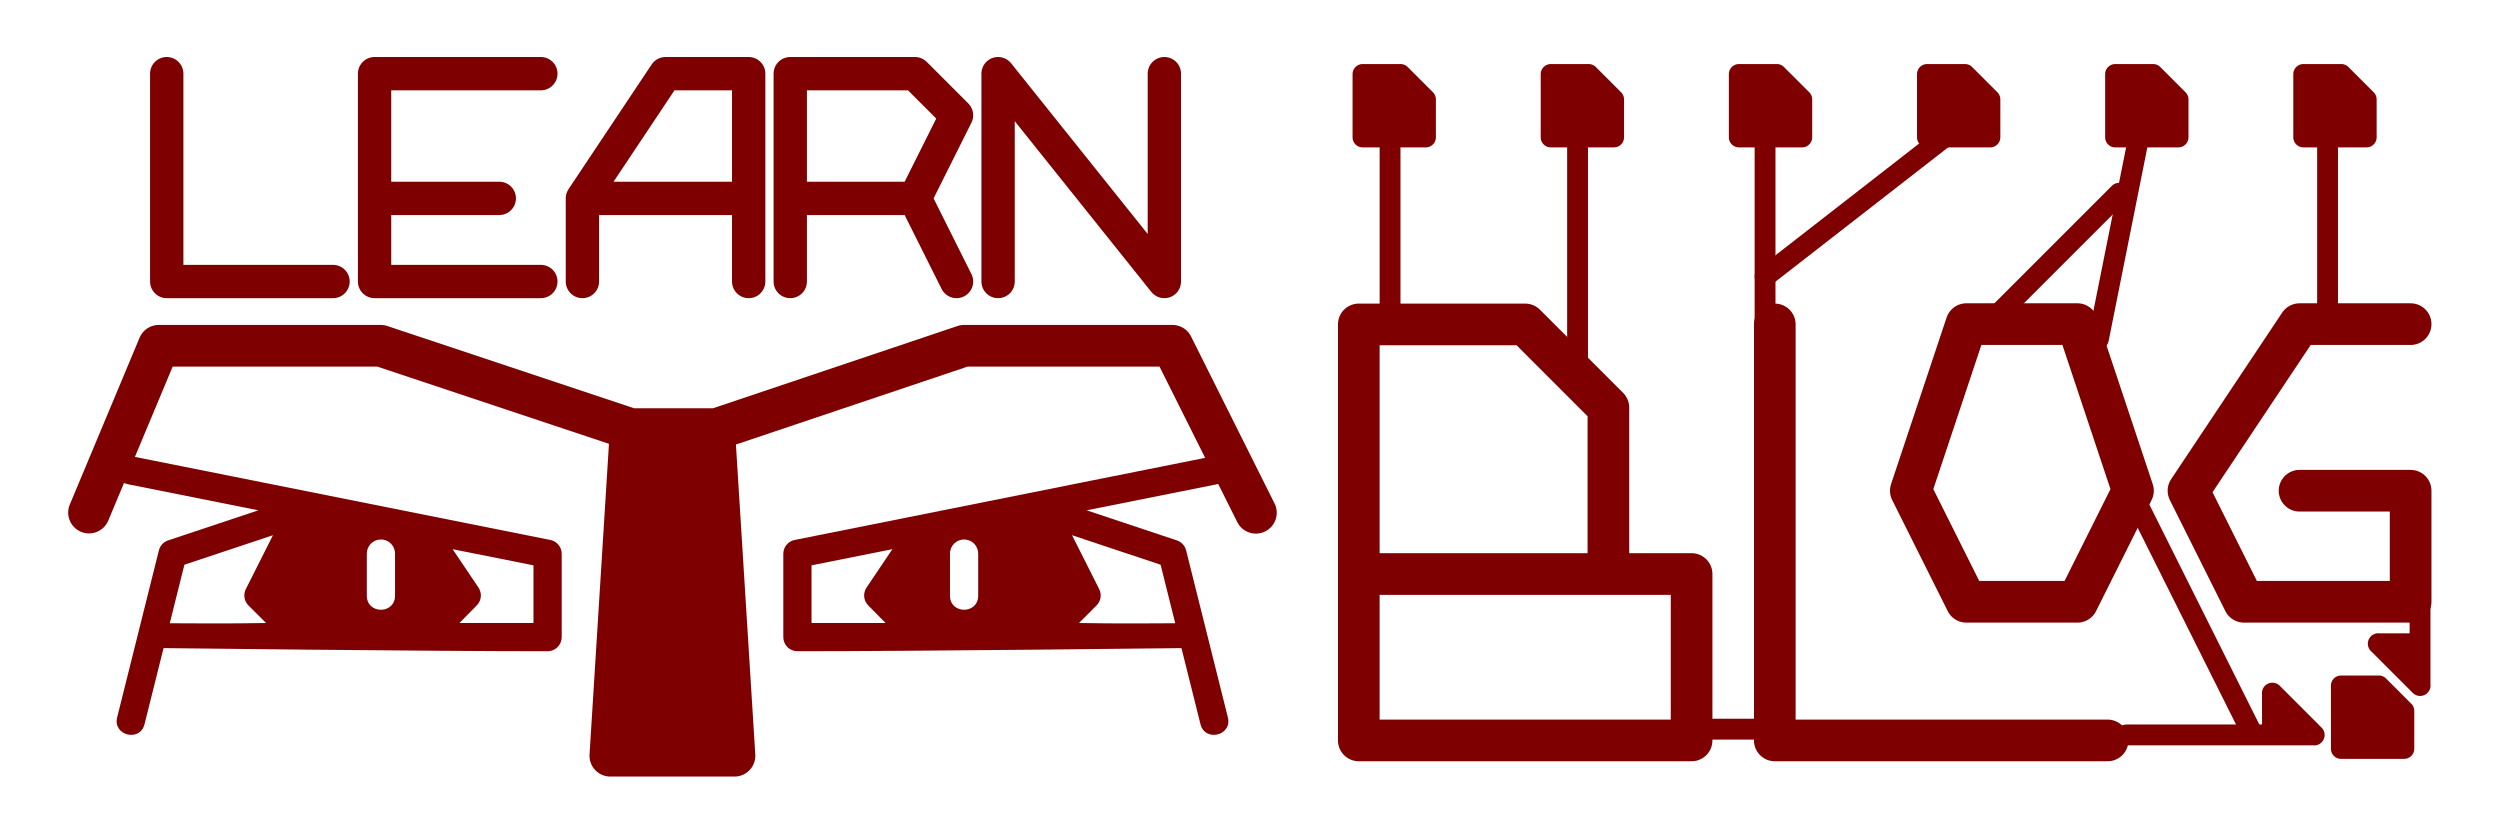 <?xml version="1.0" encoding="UTF-8" standalone="no"?>
<!-- Created with Inkscape (http://www.inkscape.org/) -->

<svg
   xmlns:dc="http://purl.org/dc/elements/1.1/"
   xmlns:cc="http://creativecommons.org/ns#"
   xmlns:rdf="http://www.w3.org/1999/02/22-rdf-syntax-ns#"
   xmlns:svg="http://www.w3.org/2000/svg"
   xmlns="http://www.w3.org/2000/svg"
   xmlns:sodipodi="http://sodipodi.sourceforge.net/DTD/sodipodi-0.dtd"
   xmlns:inkscape="http://www.inkscape.org/namespaces/inkscape"
   width="15cm"
   height="5cm"
   viewBox="0 0 531.496 177.165"
   id="svg2"
   version="1.1"
   inkscape:version="0.91 r13725"
   sodipodi:docname="logo1.svg"
   inkscape:export-filename="/Users/John/2017/winter/image_hosting/learn-blog/z_logo.png"
   inkscape:export-xdpi="50.0695"
   inkscape:export-ydpi="50.0695">
  <defs
     id="defs4" />
  <sodipodi:namedview
     id="base"
     pagecolor="#ffffff"
     bordercolor="#666666"
     borderopacity="1.0"
     inkscape:pageopacity="0.0"
     inkscape:pageshadow="2"
     inkscape:zoom="1.979899"
     inkscape:cx="426.94653"
     inkscape:cy="43.478084"
     inkscape:document-units="cm"
     inkscape:current-layer="g4449"
     showgrid="true"
     inkscape:window-width="1440"
     inkscape:window-height="852"
     inkscape:window-x="45"
     inkscape:window-y="19"
     inkscape:window-maximized="0"
     units="cm">
    <inkscape:grid
       type="xygrid"
       id="grid4249"
       units="cm"
       spacingx="4.429"
       spacingy="4.429" />
  </sodipodi:namedview>
  <g
     inkscape:label="Layer 1"
     inkscape:groupmode="layer"
     id="layer1"
     transform="translate(0,-875.197)">
    <g
       id="g4148">
      <g
         id="g4449"
         transform="translate(-129.672,315.686)">
        <g
           transform="translate(-160,0)"
           id="g4265">
          <path
             style="color:#000000;font-style:normal;font-variant:normal;font-weight:normal;font-stretch:normal;font-size:medium;line-height:normal;font-family:sans-serif;text-indent:0;text-align:start;text-decoration:none;text-decoration-line:none;text-decoration-style:solid;text-decoration-color:#000000;letter-spacing:normal;word-spacing:normal;text-transform:none;direction:ltr;block-progression:tb;writing-mode:lr-tb;baseline-shift:baseline;text-anchor:start;white-space:normal;clip-rule:nonzero;display:inline;overflow:visible;visibility:visible;opacity:1;isolation:auto;mix-blend-mode:normal;color-interpolation:sRGB;color-interpolation-filters:linearRGB;solid-color:#000000;solid-opacity:1;fill:#7e0000;fill-opacity:1;fill-rule:nonzero;stroke:none;stroke-width:8.858;stroke-linecap:round;stroke-linejoin:round;stroke-miterlimit:4;stroke-dasharray:none;stroke-dashoffset:0;stroke-opacity:1;color-rendering:auto;image-rendering:auto;shape-rendering:auto;text-rendering:auto;enable-background:accumulate"
             d="m 323.432,628.594 a 4.43,4.43 0 0 0 -4.086,2.721 l -14.822,35.434 a 4.43,4.43 0 1 0 8.174,3.418 l 13.682,-32.713 43.52,0 49.236,16.41 -4.127,66.039 a 4.43,4.43 0 0 0 4.42,4.705 l 26.396,0 a 4.43,4.43 0 0 0 4.42,-4.705 l -4.117,-65.887 49.232,-16.562 40.828,0 16.492,32.984 a 4.43,4.43 0 1 0 7.924,-3.961 l -17.717,-35.434 a 4.43,4.43 0 0 0 -3.961,-2.449 l -44.291,0 a 4.43,4.43 0 0 0 -1.414,0.232 l -51.971,17.484 -16.768,0 -52.463,-17.488 a 4.43,4.43 0 0 0 -1.402,-0.229 l -47.186,0 z"
             id="path4263"
             inkscape:connector-curvature="0" />
          <path
             id="path4322"
             d="m 547.791,656.522 c -0.2,0.002 -0.399,0.025 -0.594,0.066 l -88.584,17.717 c -1.402,0.28 -2.412,1.511 -2.412,2.941 l 0,17.717 c 1.7e-4,1.657 1.343,3 3,3 25.392,0.007 81.646,-0.664 81.646,-0.664 l 4.027,16.107 c 0.911,3.977 6.888,2.483 5.82,-1.455 l -8.857,-35.434 c -0.249,-0.995 -0.99,-1.793 -1.963,-2.117 l -19.18,-6.395 27.678,-5.535 c 3.602,-0.674 3.082,-5.986 -0.582,-5.949 z m -30.207,16.773 18.832,6.277 3.111,12.441 c 0,0 -13.68,0.109 -20.467,-0.051 l 3.736,-3.736 c 0.916,-0.916 1.142,-2.316 0.559,-3.473 l -5.771,-11.459 z m -22.904,0.908 c 1.656,0.025 2.979,1.387 2.955,3.043 l 0,8.857 c 0.057,4.057 -6.057,4.057 -6,0 l 0,-8.857 c -0.024,-1.691 1.354,-3.068 3.045,-3.043 z m -15.289,2.064 -5.494,8.162 c -0.797,1.184 -0.65,2.765 0.352,3.781 l 3.699,3.752 -15.746,0 0,-12.258 17.189,-3.438 z"
             style="color:#000000;font-style:normal;font-variant:normal;font-weight:normal;font-stretch:normal;font-size:medium;line-height:normal;font-family:sans-serif;text-indent:0;text-align:start;text-decoration:none;text-decoration-line:none;text-decoration-style:solid;text-decoration-color:#000000;letter-spacing:normal;word-spacing:normal;text-transform:none;direction:ltr;block-progression:tb;writing-mode:lr-tb;baseline-shift:baseline;text-anchor:start;white-space:normal;clip-rule:nonzero;display:inline;overflow:visible;visibility:visible;opacity:1;isolation:auto;mix-blend-mode:normal;color-interpolation:sRGB;color-interpolation-filters:linearRGB;solid-color:#000000;solid-opacity:1;fill:#7e0000;fill-opacity:1;fill-rule:nonzero;stroke:none;stroke-width:8.858;stroke-linecap:round;stroke-linejoin:round;stroke-miterlimit:4;stroke-dasharray:none;stroke-dashoffset:0;stroke-opacity:1;color-rendering:auto;image-rendering:auto;shape-rendering:auto;text-rendering:auto;enable-background:accumulate"
             inkscape:connector-curvature="0" />
          <path
             inkscape:connector-curvature="0"
             style="color:#000000;font-style:normal;font-variant:normal;font-weight:normal;font-stretch:normal;font-size:medium;line-height:normal;font-family:sans-serif;text-indent:0;text-align:start;text-decoration:none;text-decoration-line:none;text-decoration-style:solid;text-decoration-color:#000000;letter-spacing:normal;word-spacing:normal;text-transform:none;direction:ltr;block-progression:tb;writing-mode:lr-tb;baseline-shift:baseline;text-anchor:start;white-space:normal;clip-rule:nonzero;display:inline;overflow:visible;visibility:visible;opacity:1;isolation:auto;mix-blend-mode:normal;color-interpolation:sRGB;color-interpolation-filters:linearRGB;solid-color:#000000;solid-opacity:1;fill:#7e0000;fill-opacity:1;fill-rule:nonzero;stroke:none;stroke-width:8.858;stroke-linecap:round;stroke-linejoin:round;stroke-miterlimit:4;stroke-dasharray:none;stroke-dashoffset:0;stroke-opacity:1;color-rendering:auto;image-rendering:auto;shape-rendering:auto;text-rendering:auto;enable-background:accumulate"
             d="m 317.5,656.522 c 0.2,0.002 0.399,0.025 0.594,0.066 l 88.584,17.717 c 1.402,0.28 2.412,1.511 2.412,2.941 l 0,17.717 c -1.7e-4,1.657 -1.343,3 -3,3 -25.392,0.007 -81.646,-0.664 -81.646,-0.664 l -4.027,16.107 c -0.911,3.977 -6.888,2.483 -5.82,-1.455 l 8.857,-35.434 c 0.249,-0.995 0.99,-1.793 1.963,-2.117 l 19.18,-6.395 -27.678,-5.535 c -3.602,-0.674 -3.082,-5.986 0.582,-5.949 z m 30.207,16.773 -18.832,6.277 -3.111,12.441 c 0,0 13.68,0.109 20.467,-0.051 l -3.736,-3.736 c -0.916,-0.916 -1.142,-2.316 -0.559,-3.473 l 5.771,-11.459 z m 22.904,0.908 c -1.656,0.025 -2.979,1.387 -2.955,3.043 l 0,8.857 c -0.057,4.057 6.057,4.057 6,0 l 0,-8.857 c 0.024,-1.691 -1.354,-3.068 -3.045,-3.043 z m 15.289,2.064 5.494,8.162 c 0.797,1.184 0.65,2.765 -0.352,3.781 l -3.699,3.752 15.746,0 0,-12.258 -17.189,-3.438 z"
             id="path4385" />
        </g>
        <g
           id="g4355">
          <path
             style="color:#000000;clip-rule:nonzero;display:inline;overflow:visible;visibility:visible;opacity:1;isolation:auto;mix-blend-mode:normal;color-interpolation:sRGB;color-interpolation-filters:linearRGB;solid-color:#000000;solid-opacity:1;fill:none;fill-opacity:1;fill-rule:nonzero;stroke:#7e0000;stroke-width:7.087;stroke-linecap:round;stroke-linejoin:round;stroke-miterlimit:4;stroke-dasharray:none;stroke-dashoffset:0;stroke-opacity:1;color-rendering:auto;image-rendering:auto;shape-rendering:auto;text-rendering:auto;enable-background:accumulate"
             d="m 165.118,575.173 0,44.186 35.349,0"
             id="path4172-0"
             inkscape:connector-curvature="0" />
          <path
             inkscape:connector-curvature="0"
             id="path4178-5"
             style="color:#000000;clip-rule:nonzero;display:inline;overflow:visible;visibility:visible;opacity:1;isolation:auto;mix-blend-mode:normal;color-interpolation:sRGB;color-interpolation-filters:linearRGB;solid-color:#000000;solid-opacity:1;fill:none;fill-opacity:1;fill-rule:nonzero;stroke:#7e0000;stroke-width:7.087;stroke-linecap:round;stroke-linejoin:round;stroke-miterlimit:4;stroke-dasharray:none;stroke-dashoffset:0;stroke-opacity:1;color-rendering:auto;image-rendering:auto;shape-rendering:auto;text-rendering:auto;enable-background:accumulate"
             d="m 235.816,601.684 -26.512,0 m 35.349,-26.512 -35.349,0 0,44.186 35.349,0" />
          <path
             inkscape:connector-curvature="0"
             id="path4182-1"
             style="color:#000000;clip-rule:nonzero;display:inline;overflow:visible;visibility:visible;opacity:1;isolation:auto;mix-blend-mode:normal;color-interpolation:sRGB;color-interpolation-filters:linearRGB;solid-color:#000000;solid-opacity:1;fill:none;fill-opacity:1;fill-rule:nonzero;stroke:#7e0000;stroke-width:7.087;stroke-linecap:round;stroke-linejoin:round;stroke-miterlimit:4;stroke-dasharray:none;stroke-dashoffset:0;stroke-opacity:1;color-rendering:auto;image-rendering:auto;shape-rendering:auto;text-rendering:auto;enable-background:accumulate"
             d="m 253.491,601.684 17.675,-26.512 17.675,0 0,26.512 m -35.349,17.675 0,-17.675 35.349,0 0,17.675" />
          <path
             inkscape:connector-curvature="0"
             id="path4192-2"
             style="color:#000000;clip-rule:nonzero;display:inline;overflow:visible;visibility:visible;opacity:1;isolation:auto;mix-blend-mode:normal;color-interpolation:sRGB;color-interpolation-filters:linearRGB;solid-color:#000000;solid-opacity:1;fill:none;fill-opacity:1;fill-rule:nonzero;stroke:#7e0000;stroke-width:7.087;stroke-linecap:round;stroke-linejoin:round;stroke-miterlimit:4;stroke-dasharray:none;stroke-dashoffset:0;stroke-opacity:1;color-rendering:auto;image-rendering:auto;shape-rendering:auto;text-rendering:auto;enable-background:accumulate"
             d="m 333.026,584.01 -8.837,-8.837 -26.512,0 m 26.512,26.512 8.837,-17.675 m -35.349,17.675 26.512,0 8.837,17.675 m -35.349,0 0,-44.186" />
          <path
             style="color:#000000;clip-rule:nonzero;display:inline;overflow:visible;visibility:visible;opacity:1;isolation:auto;mix-blend-mode:normal;color-interpolation:sRGB;color-interpolation-filters:linearRGB;solid-color:#000000;solid-opacity:1;fill:none;fill-opacity:1;fill-rule:nonzero;stroke:#7e0000;stroke-width:7.087;stroke-linecap:round;stroke-linejoin:round;stroke-miterlimit:4;stroke-dasharray:none;stroke-dashoffset:0;stroke-opacity:1;color-rendering:auto;image-rendering:auto;shape-rendering:auto;text-rendering:auto;enable-background:accumulate"
             d="m 341.863,619.359 0,-44.186 35.349,44.186 0,-44.186"
             id="path4194-0"
             inkscape:connector-curvature="0" />
        </g>
        <g
           id="g4351">
          <path
             inkscape:connector-curvature="0"
             id="path4206-1"
             style="color:#000000;clip-rule:nonzero;display:inline;overflow:visible;visibility:visible;opacity:1;isolation:auto;mix-blend-mode:normal;color-interpolation:sRGB;color-interpolation-filters:linearRGB;solid-color:#000000;solid-opacity:1;fill:none;fill-opacity:1;fill-rule:nonzero;stroke:#7e0000;stroke-width:8.858;stroke-linecap:round;stroke-linejoin:round;stroke-miterlimit:4;stroke-dasharray:none;stroke-dashoffset:0;stroke-opacity:1;color-rendering:auto;image-rendering:auto;shape-rendering:auto;text-rendering:auto;enable-background:accumulate"
             d="m 418.549,628.481 35.377,0 17.688,17.688 0,35.377 m -53.065,-53.065 0,88.442 70.753,0 0,-35.377 -70.753,0" />
          <path
             style="color:#000000;clip-rule:nonzero;display:inline;overflow:visible;visibility:visible;opacity:1;isolation:auto;mix-blend-mode:normal;color-interpolation:sRGB;color-interpolation-filters:linearRGB;solid-color:#000000;solid-opacity:1;fill:none;fill-opacity:1;fill-rule:nonzero;stroke:#7e0000;stroke-width:8.858;stroke-linecap:round;stroke-linejoin:round;stroke-miterlimit:4;stroke-dasharray:none;stroke-dashoffset:0;stroke-opacity:1;color-rendering:auto;image-rendering:auto;shape-rendering:auto;text-rendering:auto;enable-background:accumulate"
             d="m 506.991,628.481 0,88.442 70.753,0"
             id="path4208-8"
             inkscape:connector-curvature="0" />
        </g>
        <g
           transform="translate(0,-0.422)"
           id="g4347">
          <path
             style="color:#000000;clip-rule:nonzero;display:inline;overflow:visible;visibility:visible;opacity:1;isolation:auto;mix-blend-mode:normal;color-interpolation:sRGB;color-interpolation-filters:linearRGB;solid-color:#000000;solid-opacity:1;fill:none;fill-opacity:1;fill-rule:nonzero;stroke:#7e0000;stroke-width:8.858;stroke-linecap:round;stroke-linejoin:round;stroke-miterlimit:4;stroke-dasharray:none;stroke-dashoffset:0;stroke-opacity:1;color-rendering:auto;image-rendering:auto;shape-rendering:auto;text-rendering:auto;enable-background:accumulate"
             d="m 547.717,628.84 23.613,0 11.806,35.419 -11.806,23.613 -23.613,0 -11.806,-23.613 z"
             id="path4210-0"
             inkscape:connector-curvature="0" />
          <path
             style="color:#000000;clip-rule:nonzero;display:inline;overflow:visible;visibility:visible;opacity:1;isolation:auto;mix-blend-mode:normal;color-interpolation:sRGB;color-interpolation-filters:linearRGB;solid-color:#000000;solid-opacity:1;fill:none;fill-opacity:1;fill-rule:nonzero;stroke:#7e0000;stroke-width:8.858;stroke-linecap:round;stroke-linejoin:round;stroke-miterlimit:4;stroke-dasharray:none;stroke-dashoffset:0;stroke-opacity:1;color-rendering:auto;image-rendering:auto;shape-rendering:auto;text-rendering:auto;enable-background:accumulate"
             d="m 642.167,628.84 -23.613,0 -23.613,35.419 11.806,23.613 35.419,0 0,-23.613 -23.613,0"
             id="path4212-5"
             inkscape:connector-curvature="0" />
        </g>
        <path
           inkscape:connector-curvature="0"
           id="path4368"
           d="m 419.372,573.129 a 2.148,2.148 0 0 0 -2.147,2.148 l 0,13.421 a 2.148,2.148 0 0 0 2.147,2.147 l 13.422,0 a 2.148,2.148 0 0 0 2.147,-2.147 l 0,-8.053 a 2.148,2.148 0 0 0 -0.63,-1.519 l -5.368,-5.368 a 2.148,2.148 0 0 0 -1.519,-0.63 l -8.053,0 z"
           style="color:#000000;font-style:normal;font-variant:normal;font-weight:normal;font-stretch:normal;font-size:medium;line-height:normal;font-family:sans-serif;text-indent:0;text-align:start;text-decoration:none;text-decoration-line:none;text-decoration-style:solid;text-decoration-color:#000000;letter-spacing:normal;word-spacing:normal;text-transform:none;direction:ltr;block-progression:tb;writing-mode:lr-tb;baseline-shift:baseline;text-anchor:start;white-space:normal;clip-rule:nonzero;display:inline;overflow:visible;visibility:visible;opacity:1;isolation:auto;mix-blend-mode:normal;color-interpolation:sRGB;color-interpolation-filters:linearRGB;solid-color:#000000;solid-opacity:1;fill:#7e0000;fill-opacity:1;fill-rule:nonzero;stroke:none;stroke-width:7.087;stroke-linecap:round;stroke-linejoin:round;stroke-miterlimit:4;stroke-dasharray:none;stroke-dashoffset:0;stroke-opacity:1;color-rendering:auto;image-rendering:auto;shape-rendering:auto;text-rendering:auto;enable-background:accumulate" />
        <path
           style="color:#000000;font-style:normal;font-variant:normal;font-weight:normal;font-stretch:normal;font-size:medium;line-height:normal;font-family:sans-serif;text-indent:0;text-align:start;text-decoration:none;text-decoration-line:none;text-decoration-style:solid;text-decoration-color:#000000;letter-spacing:normal;word-spacing:normal;text-transform:none;direction:ltr;block-progression:tb;writing-mode:lr-tb;baseline-shift:baseline;text-anchor:start;white-space:normal;clip-rule:nonzero;display:inline;overflow:visible;visibility:visible;opacity:1;isolation:auto;mix-blend-mode:normal;color-interpolation:sRGB;color-interpolation-filters:linearRGB;solid-color:#000000;solid-opacity:1;fill:#7e0000;fill-opacity:1;fill-rule:nonzero;stroke:none;stroke-width:7.087;stroke-linecap:round;stroke-linejoin:round;stroke-miterlimit:4;stroke-dasharray:none;stroke-dashoffset:0;stroke-opacity:1;color-rendering:auto;image-rendering:auto;shape-rendering:auto;text-rendering:auto;enable-background:accumulate"
           d="m 459.372,573.129 a 2.148,2.148 0 0 0 -2.147,2.148 l 0,13.421 a 2.148,2.148 0 0 0 2.147,2.147 l 13.422,0 a 2.148,2.148 0 0 0 2.147,-2.147 l 0,-8.053 a 2.148,2.148 0 0 0 -0.63,-1.519 l -5.368,-5.368 a 2.148,2.148 0 0 0 -1.519,-0.63 l -8.053,0 z"
           id="path4370"
           inkscape:connector-curvature="0" />
        <path
           inkscape:connector-curvature="0"
           id="path4372"
           d="m 499.372,573.129 a 2.148,2.148 0 0 0 -2.147,2.148 l 0,13.421 a 2.148,2.148 0 0 0 2.147,2.147 l 13.422,0 a 2.148,2.148 0 0 0 2.147,-2.147 l 0,-8.053 a 2.148,2.148 0 0 0 -0.63,-1.519 l -5.368,-5.368 a 2.148,2.148 0 0 0 -1.519,-0.63 l -8.053,0 z"
           style="color:#000000;font-style:normal;font-variant:normal;font-weight:normal;font-stretch:normal;font-size:medium;line-height:normal;font-family:sans-serif;text-indent:0;text-align:start;text-decoration:none;text-decoration-line:none;text-decoration-style:solid;text-decoration-color:#000000;letter-spacing:normal;word-spacing:normal;text-transform:none;direction:ltr;block-progression:tb;writing-mode:lr-tb;baseline-shift:baseline;text-anchor:start;white-space:normal;clip-rule:nonzero;display:inline;overflow:visible;visibility:visible;opacity:1;isolation:auto;mix-blend-mode:normal;color-interpolation:sRGB;color-interpolation-filters:linearRGB;solid-color:#000000;solid-opacity:1;fill:#7e0000;fill-opacity:1;fill-rule:nonzero;stroke:none;stroke-width:7.087;stroke-linecap:round;stroke-linejoin:round;stroke-miterlimit:4;stroke-dasharray:none;stroke-dashoffset:0;stroke-opacity:1;color-rendering:auto;image-rendering:auto;shape-rendering:auto;text-rendering:auto;enable-background:accumulate" />
        <path
           style="color:#000000;font-style:normal;font-variant:normal;font-weight:normal;font-stretch:normal;font-size:medium;line-height:normal;font-family:sans-serif;text-indent:0;text-align:start;text-decoration:none;text-decoration-line:none;text-decoration-style:solid;text-decoration-color:#000000;letter-spacing:normal;word-spacing:normal;text-transform:none;direction:ltr;block-progression:tb;writing-mode:lr-tb;baseline-shift:baseline;text-anchor:start;white-space:normal;clip-rule:nonzero;display:inline;overflow:visible;visibility:visible;opacity:1;isolation:auto;mix-blend-mode:normal;color-interpolation:sRGB;color-interpolation-filters:linearRGB;solid-color:#000000;solid-opacity:1;fill:#7e0000;fill-opacity:1;fill-rule:nonzero;stroke:none;stroke-width:7.087;stroke-linecap:round;stroke-linejoin:round;stroke-miterlimit:4;stroke-dasharray:none;stroke-dashoffset:0;stroke-opacity:1;color-rendering:auto;image-rendering:auto;shape-rendering:auto;text-rendering:auto;enable-background:accumulate"
           d="m 539.372,573.129 a 2.148,2.148 0 0 0 -2.147,2.148 l 0,13.421 a 2.148,2.148 0 0 0 2.147,2.147 l 13.422,0 a 2.148,2.148 0 0 0 2.147,-2.147 l 0,-8.053 a 2.148,2.148 0 0 0 -0.63,-1.519 l -5.368,-5.368 a 2.148,2.148 0 0 0 -1.519,-0.63 l -8.053,0 z"
           id="path4374"
           inkscape:connector-curvature="0" />
        <path
           inkscape:connector-curvature="0"
           id="path4376"
           d="m 579.372,573.129 a 2.148,2.148 0 0 0 -2.147,2.148 l 0,13.421 a 2.148,2.148 0 0 0 2.147,2.147 l 13.422,0 a 2.148,2.148 0 0 0 2.147,-2.147 l 0,-8.053 a 2.148,2.148 0 0 0 -0.63,-1.519 l -5.368,-5.368 a 2.148,2.148 0 0 0 -1.519,-0.63 l -8.053,0 z"
           style="color:#000000;font-style:normal;font-variant:normal;font-weight:normal;font-stretch:normal;font-size:medium;line-height:normal;font-family:sans-serif;text-indent:0;text-align:start;text-decoration:none;text-decoration-line:none;text-decoration-style:solid;text-decoration-color:#000000;letter-spacing:normal;word-spacing:normal;text-transform:none;direction:ltr;block-progression:tb;writing-mode:lr-tb;baseline-shift:baseline;text-anchor:start;white-space:normal;clip-rule:nonzero;display:inline;overflow:visible;visibility:visible;opacity:1;isolation:auto;mix-blend-mode:normal;color-interpolation:sRGB;color-interpolation-filters:linearRGB;solid-color:#000000;solid-opacity:1;fill:#7e0000;fill-opacity:1;fill-rule:nonzero;stroke:none;stroke-width:7.087;stroke-linecap:round;stroke-linejoin:round;stroke-miterlimit:4;stroke-dasharray:none;stroke-dashoffset:0;stroke-opacity:1;color-rendering:auto;image-rendering:auto;shape-rendering:auto;text-rendering:auto;enable-background:accumulate" />
        <path
           style="color:#000000;font-style:normal;font-variant:normal;font-weight:normal;font-stretch:normal;font-size:medium;line-height:normal;font-family:sans-serif;text-indent:0;text-align:start;text-decoration:none;text-decoration-line:none;text-decoration-style:solid;text-decoration-color:#000000;letter-spacing:normal;word-spacing:normal;text-transform:none;direction:ltr;block-progression:tb;writing-mode:lr-tb;baseline-shift:baseline;text-anchor:start;white-space:normal;clip-rule:nonzero;display:inline;overflow:visible;visibility:visible;opacity:1;isolation:auto;mix-blend-mode:normal;color-interpolation:sRGB;color-interpolation-filters:linearRGB;solid-color:#000000;solid-opacity:1;fill:#7e0000;fill-opacity:1;fill-rule:nonzero;stroke:none;stroke-width:7.087;stroke-linecap:round;stroke-linejoin:round;stroke-miterlimit:4;stroke-dasharray:none;stroke-dashoffset:0;stroke-opacity:1;color-rendering:auto;image-rendering:auto;shape-rendering:auto;text-rendering:auto;enable-background:accumulate"
           d="m 619.372,573.129 a 2.148,2.148 0 0 0 -2.147,2.148 l 0,13.421 a 2.148,2.148 0 0 0 2.147,2.147 l 13.422,0 a 2.148,2.148 0 0 0 2.147,-2.147 l 0,-8.053 a 2.148,2.148 0 0 0 -0.63,-1.519 l -5.368,-5.368 a 2.148,2.148 0 0 0 -1.519,-0.63 l -8.053,0 z"
           id="path4378"
           inkscape:connector-curvature="0" />
        <path
           inkscape:connector-curvature="0"
           id="path4388"
           d="m 425.197,587.303 0,39.862"
           style="color:#000000;clip-rule:nonzero;display:inline;overflow:visible;visibility:visible;opacity:1;isolation:auto;mix-blend-mode:normal;color-interpolation:sRGB;color-interpolation-filters:linearRGB;solid-color:#000000;solid-opacity:1;fill:#7e0000;fill-opacity:1;fill-rule:nonzero;stroke:#7e0000;stroke-width:4.429;stroke-linecap:round;stroke-linejoin:round;stroke-miterlimit:4;stroke-dasharray:none;stroke-dashoffset:0;stroke-opacity:1;color-rendering:auto;image-rendering:auto;shape-rendering:auto;text-rendering:auto;enable-background:accumulate" />
        <path
           inkscape:connector-curvature="0"
           id="path4390"
           d="m 465.059,587.303 0,48.72"
           style="color:#000000;clip-rule:nonzero;display:inline;overflow:visible;visibility:visible;opacity:1;isolation:auto;mix-blend-mode:normal;color-interpolation:sRGB;color-interpolation-filters:linearRGB;solid-color:#000000;solid-opacity:1;fill:#7e0000;fill-opacity:1;fill-rule:nonzero;stroke:#7e0000;stroke-width:4.429;stroke-linecap:round;stroke-linejoin:round;stroke-miterlimit:4;stroke-dasharray:none;stroke-dashoffset:0;stroke-opacity:1;color-rendering:auto;image-rendering:auto;shape-rendering:auto;text-rendering:auto;enable-background:accumulate" />
        <path
           inkscape:connector-curvature="0"
           id="path4392"
           d="m 504.921,587.303 0,44.291"
           style="color:#000000;clip-rule:nonzero;display:inline;overflow:visible;visibility:visible;opacity:1;isolation:auto;mix-blend-mode:normal;color-interpolation:sRGB;color-interpolation-filters:linearRGB;solid-color:#000000;solid-opacity:1;fill:#7e0000;fill-opacity:1;fill-rule:nonzero;stroke:#7e0000;stroke-width:4.429;stroke-linecap:round;stroke-linejoin:round;stroke-miterlimit:4;stroke-dasharray:none;stroke-dashoffset:0;stroke-opacity:1;color-rendering:auto;image-rendering:auto;shape-rendering:auto;text-rendering:auto;enable-background:accumulate" />
        <path
           inkscape:connector-curvature="0"
           id="path4394"
           d="m 544.783,587.303 -39.862,31.004"
           style="color:#000000;clip-rule:nonzero;display:inline;overflow:visible;visibility:visible;opacity:1;isolation:auto;mix-blend-mode:normal;color-interpolation:sRGB;color-interpolation-filters:linearRGB;solid-color:#000000;solid-opacity:1;fill:#7e0000;fill-opacity:1;fill-rule:nonzero;stroke:#7e0000;stroke-width:4.429;stroke-linecap:round;stroke-linejoin:round;stroke-miterlimit:4;stroke-dasharray:none;stroke-dashoffset:0;stroke-opacity:1;color-rendering:auto;image-rendering:auto;shape-rendering:auto;text-rendering:auto;enable-background:accumulate" />
        <path
           inkscape:connector-curvature="0"
           id="path4396"
           d="m 584.646,587.303 -8.858,44.291"
           style="color:#000000;clip-rule:nonzero;display:inline;overflow:visible;visibility:visible;opacity:1;isolation:auto;mix-blend-mode:normal;color-interpolation:sRGB;color-interpolation-filters:linearRGB;solid-color:#000000;solid-opacity:1;fill:#7e0000;fill-opacity:1;fill-rule:nonzero;stroke:#7e0000;stroke-width:4.429;stroke-linecap:round;stroke-linejoin:round;stroke-miterlimit:4;stroke-dasharray:none;stroke-dashoffset:0;stroke-opacity:1;color-rendering:auto;image-rendering:auto;shape-rendering:auto;text-rendering:auto;enable-background:accumulate" />
        <path
           inkscape:connector-curvature="0"
           id="path4406"
           d="m 580.217,600.591 -26.575,26.575"
           style="color:#000000;clip-rule:nonzero;display:inline;overflow:visible;visibility:visible;opacity:1;isolation:auto;mix-blend-mode:normal;color-interpolation:sRGB;color-interpolation-filters:linearRGB;solid-color:#000000;solid-opacity:1;fill:#7e0000;fill-opacity:1;fill-rule:nonzero;stroke:#7e0000;stroke-width:4.429;stroke-linecap:round;stroke-linejoin:round;stroke-miterlimit:4;stroke-dasharray:none;stroke-dashoffset:0;stroke-opacity:1;color-rendering:auto;image-rendering:auto;shape-rendering:auto;text-rendering:auto;enable-background:accumulate" />
        <path
           inkscape:connector-curvature="0"
           id="path4412"
           d="m 624.508,587.303 0,39.862"
           style="color:#000000;clip-rule:nonzero;display:inline;overflow:visible;visibility:visible;opacity:1;isolation:auto;mix-blend-mode:normal;color-interpolation:sRGB;color-interpolation-filters:linearRGB;solid-color:#000000;solid-opacity:1;fill:#7e0000;fill-opacity:1;fill-rule:nonzero;stroke:#7e0000;stroke-width:4.429;stroke-linecap:round;stroke-linejoin:round;stroke-miterlimit:4;stroke-dasharray:none;stroke-dashoffset:0;stroke-opacity:1;color-rendering:auto;image-rendering:auto;shape-rendering:auto;text-rendering:auto;enable-background:accumulate" />
        <path
           style="color:#000000;font-style:normal;font-variant:normal;font-weight:normal;font-stretch:normal;font-size:medium;line-height:normal;font-family:sans-serif;text-indent:0;text-align:start;text-decoration:none;text-decoration-line:none;text-decoration-style:solid;text-decoration-color:#000000;letter-spacing:normal;word-spacing:normal;text-transform:none;direction:ltr;block-progression:tb;writing-mode:lr-tb;baseline-shift:baseline;text-anchor:start;white-space:normal;clip-rule:nonzero;display:inline;overflow:visible;visibility:visible;opacity:1;isolation:auto;mix-blend-mode:normal;color-interpolation:sRGB;color-interpolation-filters:linearRGB;solid-color:#000000;solid-opacity:1;fill:#7e0000;fill-opacity:1;fill-rule:nonzero;stroke:none;stroke-width:7.087;stroke-linecap:round;stroke-linejoin:round;stroke-miterlimit:4;stroke-dasharray:none;stroke-dashoffset:0;stroke-opacity:1;color-rendering:auto;image-rendering:auto;shape-rendering:auto;text-rendering:auto;enable-background:accumulate"
           d="m 627.372,703.129 a 2.148,2.148 0 0 0 -2.147,2.148 l 0,13.421 a 2.148,2.148 0 0 0 2.147,2.147 l 13.422,0 a 2.148,2.148 0 0 0 2.147,-2.147 l 0,-8.053 a 2.148,2.148 0 0 0 -0.63,-1.519 l -5.368,-5.368 a 2.148,2.148 0 0 0 -1.519,-0.63 l -8.053,0 z"
           id="path4428"
           inkscape:connector-curvature="0" />
        <path
           sodipodi:nodetypes="ccccccsscccccc"
           inkscape:connector-curvature="0"
           id="path4430"
           d="m 612.758,704.645 c -0.219,0.004 -0.436,0.04 -0.645,0.107 -0.026,0.009 -0.052,0.018 -0.078,0.027 -0.046,0.016 -0.092,0.034 -0.137,0.053 -0.919,0.393 -1.461,1.354 -1.322,2.344 l 0,6.357 -28.789,0 c -2.953,0 -2.953,4.43 0,4.43 l 31.068,0 8.518,0 c 2.053,0.278 3.33,-2.164 1.93,-3.691 -0.028,-0.031 -0.058,-0.061 -0.088,-0.09 l -8.666,-8.666 c -0.425,-0.558 -1.09,-0.881 -1.791,-0.871 z"
           style="color:#000000;font-style:normal;font-variant:normal;font-weight:normal;font-stretch:normal;font-size:medium;line-height:normal;font-family:sans-serif;text-indent:0;text-align:start;text-decoration:none;text-decoration-line:none;text-decoration-style:solid;text-decoration-color:#000000;letter-spacing:normal;word-spacing:normal;text-transform:none;direction:ltr;block-progression:tb;writing-mode:lr-tb;baseline-shift:baseline;text-anchor:start;white-space:normal;clip-rule:nonzero;display:inline;overflow:visible;visibility:visible;opacity:1;isolation:auto;mix-blend-mode:normal;color-interpolation:sRGB;color-interpolation-filters:linearRGB;solid-color:#000000;solid-opacity:1;fill:#7e0000;fill-opacity:1;fill-rule:nonzero;stroke:none;stroke-width:4.429;stroke-linecap:round;stroke-linejoin:round;stroke-miterlimit:4;stroke-dasharray:none;stroke-dashoffset:0;stroke-opacity:1;color-rendering:auto;image-rendering:auto;shape-rendering:auto;text-rendering:auto;enable-background:accumulate" />
        <path
           style="color:#000000;clip-rule:nonzero;display:inline;overflow:visible;visibility:visible;opacity:1;isolation:auto;mix-blend-mode:normal;color-interpolation:sRGB;color-interpolation-filters:linearRGB;solid-color:#000000;solid-opacity:1;fill:#7e0000;fill-opacity:1;fill-rule:nonzero;stroke:#7e0000;stroke-width:4.429;stroke-linecap:round;stroke-linejoin:round;stroke-miterlimit:4;stroke-dasharray:none;stroke-dashoffset:0;stroke-opacity:1;color-rendering:auto;image-rendering:auto;shape-rendering:auto;text-rendering:auto;enable-background:accumulate"
           d="m 488.432,714.53 17.717,0"
           id="path4172"
           inkscape:connector-curvature="0" />
        <path
           style="color:#000000;font-style:normal;font-variant:normal;font-weight:normal;font-stretch:normal;font-size:medium;line-height:normal;font-family:sans-serif;text-indent:0;text-align:start;text-decoration:none;text-decoration-line:none;text-decoration-style:solid;text-decoration-color:#000000;letter-spacing:normal;word-spacing:normal;text-transform:none;direction:ltr;block-progression:tb;writing-mode:lr-tb;baseline-shift:baseline;text-anchor:start;white-space:normal;clip-rule:nonzero;display:inline;overflow:visible;visibility:visible;opacity:1;isolation:auto;mix-blend-mode:normal;color-interpolation:sRGB;color-interpolation-filters:linearRGB;solid-color:#000000;solid-opacity:1;fill:#7e0000;fill-opacity:1;fill-rule:nonzero;stroke:none;stroke-width:4.429;stroke-linecap:round;stroke-linejoin:round;stroke-miterlimit:4;stroke-dasharray:none;stroke-dashoffset:0;stroke-opacity:1;color-rendering:auto;image-rendering:auto;shape-rendering:auto;text-rendering:auto;enable-background:accumulate"
           d="m 633.062,696.34 c 0.004,-0.219 0.04,-0.436 0.107,-0.645 0.009,-0.026 0.018,-0.052 0.027,-0.078 0.016,-0.046 0.034,-0.092 0.053,-0.137 0.393,-0.919 1.354,-1.461 2.344,-1.322 l 6.357,0 0,-28.789 c 0,-2.953 4.43,-2.953 4.43,0 l 0,31.068 0,8.518 c 0.278,2.053 -2.164,3.33 -3.691,1.93 -0.031,-0.028 -0.061,-0.058 -0.09,-0.088 l -8.666,-8.666 c -0.558,-0.425 -0.881,-1.09 -0.871,-1.791 z"
           id="path4213"
           inkscape:connector-curvature="0"
           sodipodi:nodetypes="ccccccsscccccc" />
        <path
           style="color:#000000;clip-rule:nonzero;display:inline;overflow:visible;visibility:visible;opacity:1;isolation:auto;mix-blend-mode:normal;color-interpolation:sRGB;color-interpolation-filters:linearRGB;solid-color:#000000;solid-opacity:1;fill:#7e0000;fill-opacity:1;fill-rule:nonzero;stroke:#7e0000;stroke-width:4.429;stroke-linecap:round;stroke-linejoin:round;stroke-miterlimit:4;stroke-dasharray:none;stroke-dashoffset:0;stroke-opacity:1;color-rendering:auto;image-rendering:auto;shape-rendering:auto;text-rendering:auto;enable-background:accumulate"
           d="m 581.444,661.38 26.575,53.15"
           id="path4215"
           inkscape:connector-curvature="0" />
      </g>
    </g>
  </g>
</svg>
